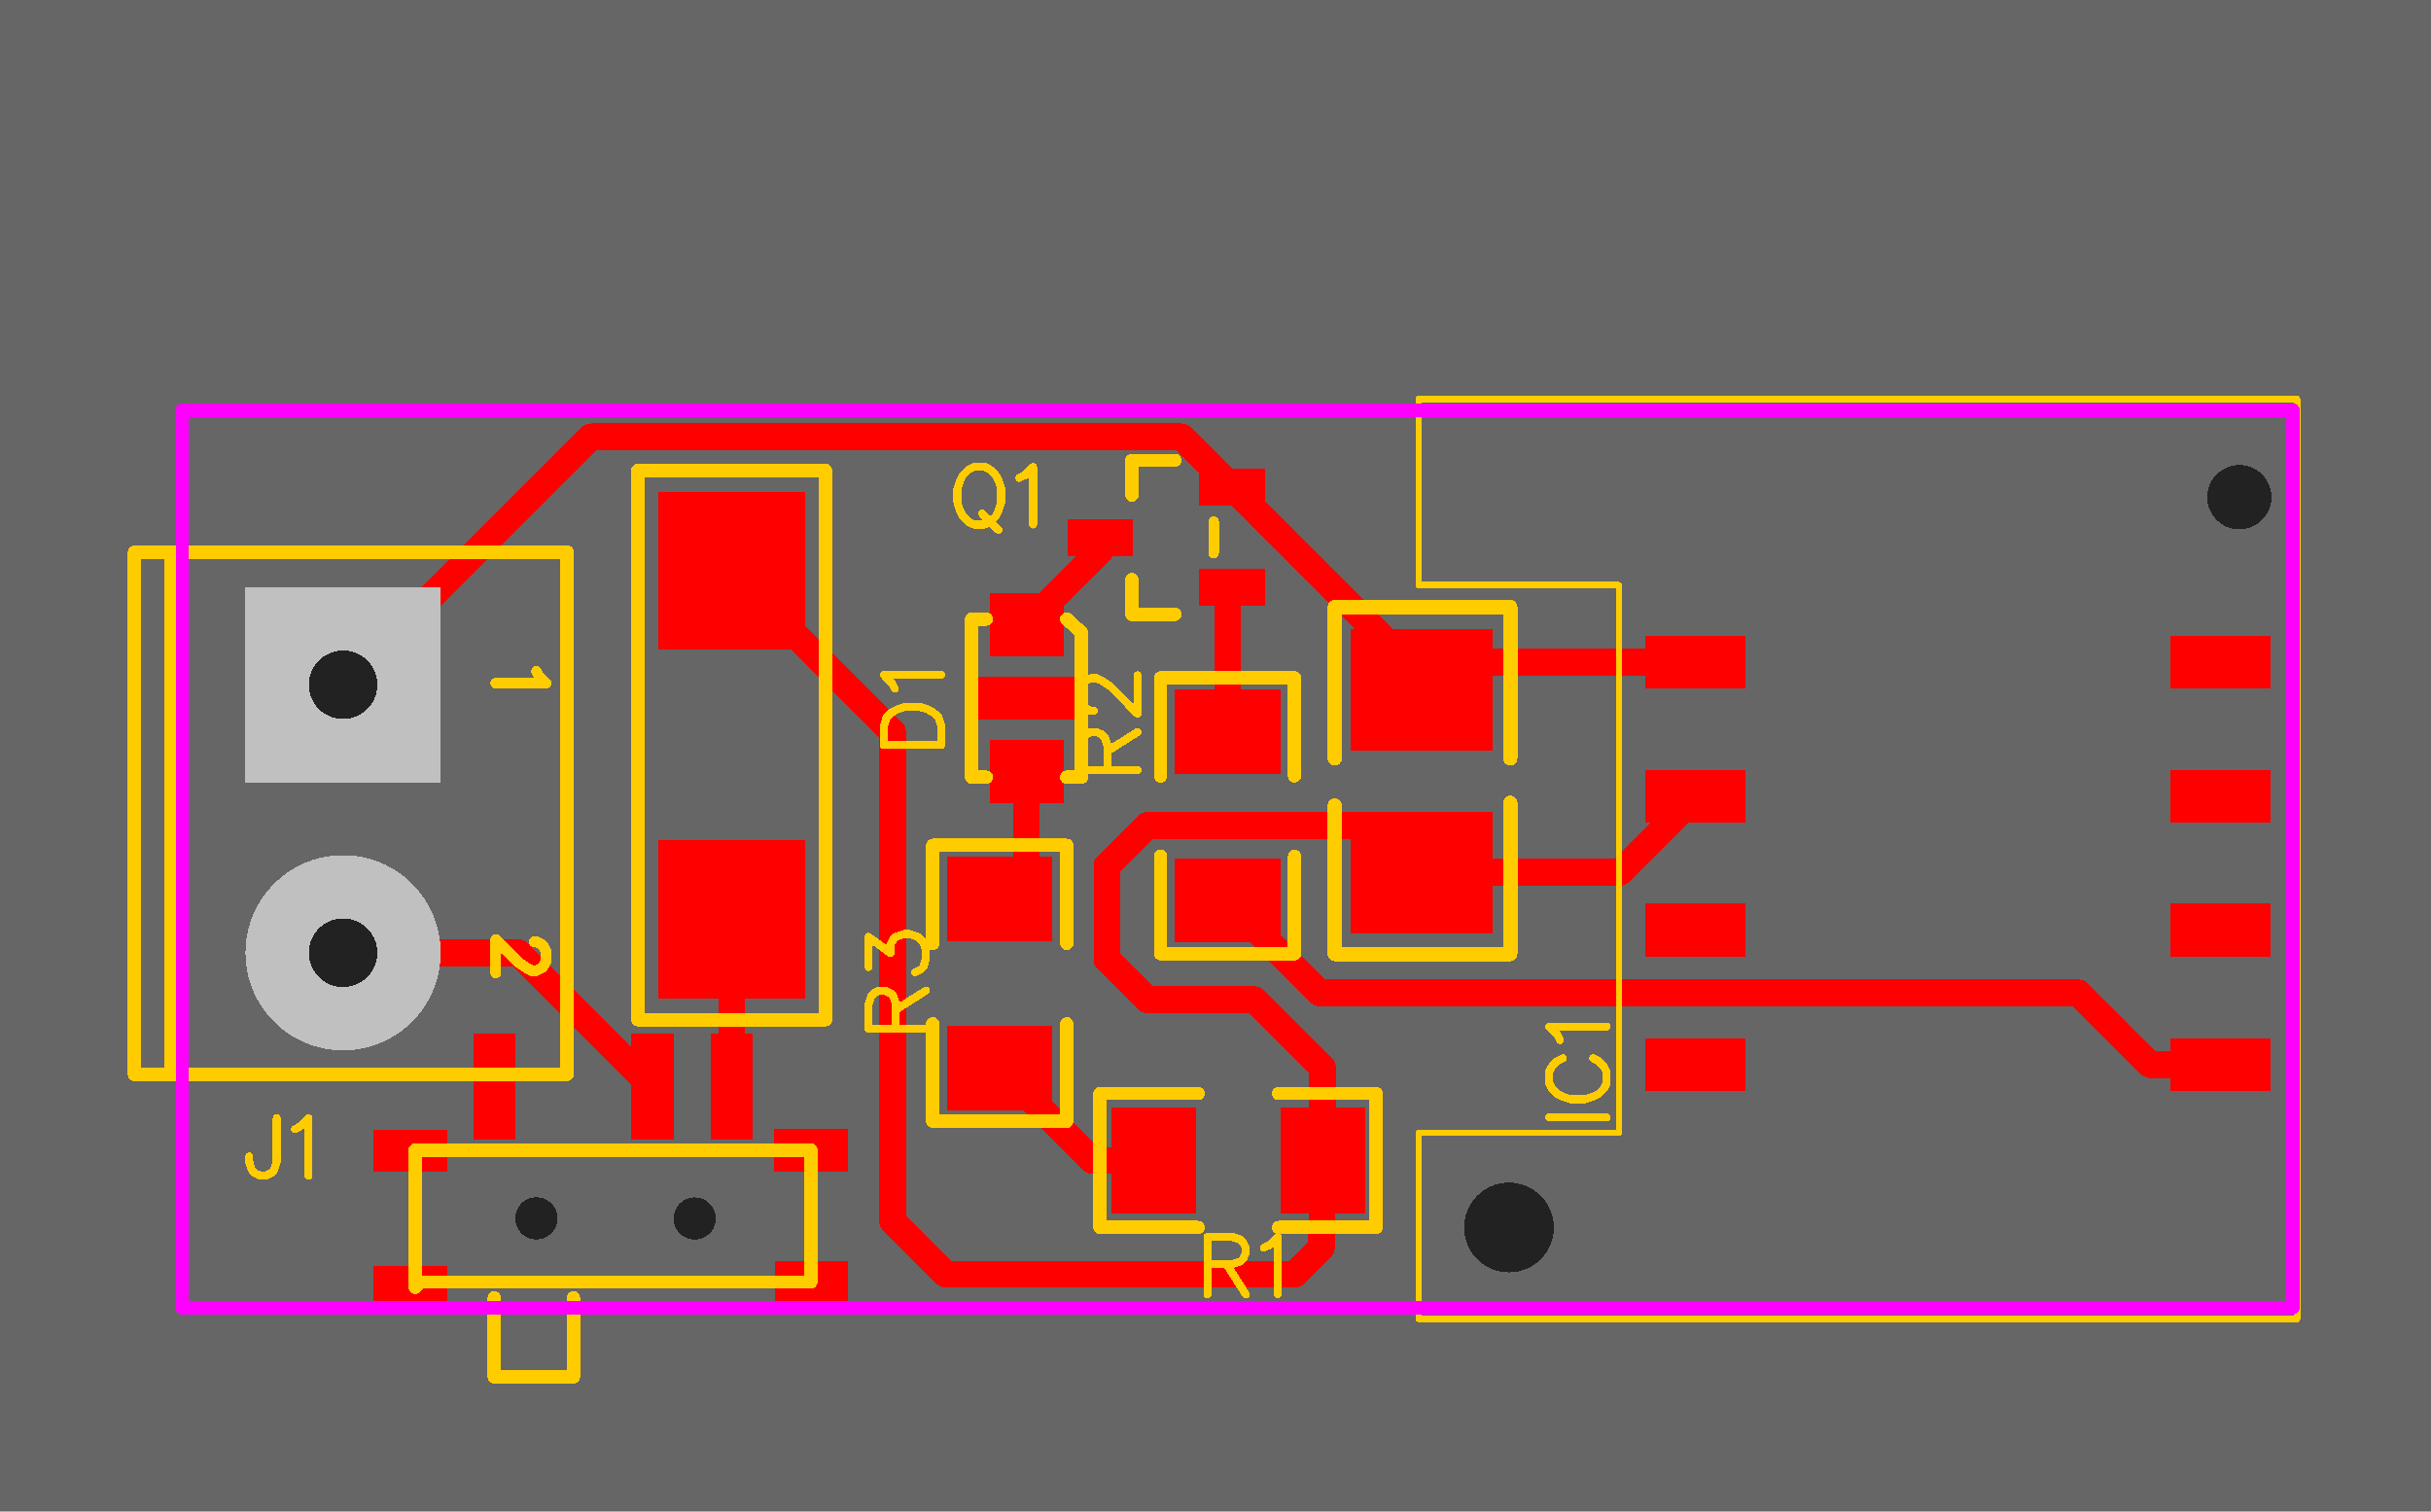 <svg xmlns="http://www.w3.org/2000/svg" xmlns:xlink="http://www.w3.org/1999/xlink" width="46.076mm" height="28.651mm" viewBox="4092.9 3017.4 181.4 112.8"><title></title><style type="text/css">
*[layerid="1"] {stroke:#FF0000;fill:#FF0000;}
*[layerid="2"] {stroke:#0000FF;fill:#0000FF;}
*[layerid="3"] {stroke:#FFCC00;fill:#FFCC00;}
*[layerid="4"] {stroke:#66CC33;fill:#66CC33;}
*[layerid="5"] {stroke:#808080;fill:#808080;}
*[layerid="6"] {stroke:#800000;fill:#800000;}
*[layerid="7"] {stroke:#800080;fill:#800080;stroke-opacity:0.7;fill-opacity:0.7;}
*[layerid="8"] {stroke:#AA00FF;fill:#AA00FF;stroke-opacity:0.7;fill-opacity:0.7;}
*[layerid="9"] {stroke:#6464FF;fill:#6464FF;}
*[layerid="10"] {stroke:#FF00FF;fill:#FF00FF;}
*[layerid="11"] {stroke:#C0C0C0;fill:#C0C0C0;}
*[layerid="12"] {stroke:#FFFFFF;fill:#FFFFFF;}
*[layerid="13"] {stroke:#33CC99;fill:#33CC99;}
*[layerid="14"] {stroke:#5555FF;fill:#5555FF;}
*[layerid="15"] {stroke:#F022F0;fill:#F022F0;}
*[layerid="21"] {stroke:#999966;fill:#999966;}
*[layerid="22"] {stroke:#008000;fill:#008000;}
*[layerid="23"] {stroke:#00FF00;fill:#00FF00;}
*[layerid="24"] {stroke:#BC8E00;fill:#BC8E00;}
*[layerid="25"] {stroke:#70DBFA;fill:#70DBFA;}
*[layerid="26"] {stroke:#00CC66;fill:#00CC66;}
*[layerid="27"] {stroke:#9966FF;fill:#9966FF;}
*[layerid="28"] {stroke:#800080;fill:#800080;}
*[layerid="29"] {stroke:#008080;fill:#008080;}
*[layerid="30"] {stroke:#15935F;fill:#15935F;}
*[layerid="31"] {stroke:#000080;fill:#000080;}
*[layerid="32"] {stroke:#00B400;fill:#00B400;}
*[layerid="33"] {stroke:#2E4756;fill:#2E4756;}
*[layerid="34"] {stroke:#99842F;fill:#99842F;}
*[layerid="35"] {stroke:#FFFFAA;fill:#FFFFAA;}
*[layerid="36"] {stroke:#99842F;fill:#99842F;}
*[layerid="37"] {stroke:#2E4756;fill:#2E4756;}
*[layerid="38"] {stroke:#3535FF;fill:#3535FF;}
*[layerid="39"] {stroke:#8000BC;fill:#8000BC;}
*[layerid="40"] {stroke:#43AE5F;fill:#43AE5F;}
*[layerid="41"] {stroke:#C3ECCE;fill:#C3ECCE;}
*[layerid="42"] {stroke:#728978;fill:#728978;}
*[layerid="43"] {stroke:#39503F;fill:#39503F;}
*[layerid="44"] {stroke:#0C715D;fill:#0C715D;}
*[layerid="45"] {stroke:#5A8A80;fill:#5A8A80;}
*[layerid="46"] {stroke:#2B937E;fill:#2B937E;}
*[layerid="47"] {stroke:#23999D;fill:#23999D;}
*[layerid="48"] {stroke:#45B4E3;fill:#45B4E3;}
*[layerid="49"] {stroke:#215DA1;fill:#215DA1;}
*[layerid="50"] {stroke:#4564D7;fill:#4564D7;}
*[layerid="51"] {stroke:#6969E9;fill:#6969E9;}
*[layerid="52"] {stroke:#9069E9;fill:#9069E9;}
*[fill="none"] {fill: none;}
*[stroke="none"] {stroke: none;}
path, polyline, polygon, line {stroke-linecap:round;}
g[c_partid="part_pad"][layerid="1"] ellipse:not([c_padid]) {fill:#FF0000;}
g[c_partid="part_pad"][layerid="1"]  polygon:not([c_padid]) {fill:#FF0000;}
g[c_partid="part_pad"][layerid="1"]  polyline:not([c_padid]) {stroke:#FF0000;}
g[c_partid="part_pad"][layerid="1"]  circle {fill:#FF0000;}
g[c_partid="part_pad"][layerid="2"]  ellipse:not([c_padid]) {fill:#0000FF;}
g[c_partid="part_pad"][layerid="2"]  polygon:not([c_padid]) {fill:#0000FF;}
g[c_partid="part_pad"][layerid="2"]  polyline:not([c_padid]) {stroke:#0000FF;}
g[c_partid="part_pad"][layerid="2"]  circle {fill:#0000FF;}
g[c_partid="part_pad"][layerid="11"]  ellipse:not([c_padid]) {fill:#C0C0C0;}
g[c_partid="part_pad"][layerid="11"]  polygon:not([c_padid]) {fill:#C0C0C0;}
g[c_partid="part_pad"][layerid="11"]  polyline:not([c_padid]) {stroke:#C0C0C0;}
g[c_partid="part_pad"][layerid="11"]  circle {fill:#C0C0C0;}
g[c_partid="part_pad"][layerid] > circle[c_padhole] {fill: #222222;}
g[c_partid="part_pad"][layerid] > polyline[c_padhole] {stroke:#222222;}
g[c_partid="part_via"][layerid] > * + circle {fill: #222222;}
g[c_partid="part_pad"] > polygon[c_padid] {stroke-linejoin: miter;stroke-miterlimit: 100;}
g[c_partid="part_hole"] > circle {fill: #222222;}path, polyline, polygon {stroke-linejoin:round;}
rect, circle, ellipse, polyline, line, polygon, path {shape-rendering:crispEdges;}
</style>
<rect x="4092.9" y="3017.4" width="181.4" height="112.8" fill="#666666" stroke="none"/><g id="g1" cpara="package`OMF_125`" c_transformList="" importFlag="0" xmlns="http://www.w3.org/2000/svg"><polyline points="4219.433 3066.814 4201.086 3066.814 4199 3068.9" stroke-width="2" c_shapetype="line" stroke-linecap="round" fill="none" layerid="1" net="GND" id="gge2" /><polyline points="4167.5 3084.5 4169.5 3082.5 4169.5 3075" stroke-width="2" c_shapetype="line" stroke-linecap="round" fill="none" layerid="1" net="D1_2" id="gge5" /><polyline points="4184.5 3072 4184.5 3061.58 4184.84 3061.24" stroke-width="2" c_shapetype="line" stroke-linecap="round" fill="none" layerid="1" net="R2_2" id="gge9" /><polyline points="4169.5 3064 4175 3058.5 4175 3057.5" stroke-width="2" c_shapetype="line" stroke-linecap="round" fill="none" layerid="1" net="D1_1" id="gge10" /><polyline points="4167.5 3097.098 4174.402 3104 4179 3104" stroke-width="2" c_shapetype="line" stroke-linecap="round" fill="none" layerid="1" net="R1_2" id="gge11" /><polyline points="4141.595 3098.5 4131.595 3088.5 4118.5 3088.5" stroke-width="2" c_shapetype="line" stroke-linecap="round" fill="none" layerid="1" net="+5V" id="gge14" /><polyline points="4219.433 3076.814 4213.747 3082.5 4199 3082.5" stroke-width="2" c_shapetype="line" stroke-linecap="round" fill="none" layerid="1" net="5V" id="gge15" /><polyline points="4199 3082.5 4195.5 3079 4178.5 3079 4175.5 3082 4175.5 3089 4178.5 3092 4186.5 3092 4191.6 3097.1 4191.6 3104" stroke-width="2" c_shapetype="line" stroke-linecap="round" fill="none" layerid="1" net="5V" id="gge16" /><polyline points="4147.5 3098.5 4147.5 3086" stroke-width="2" c_shapetype="line" stroke-linecap="round" fill="none" layerid="1" net="KEY1_3" id="gge169" /><polyline points="4118.5 3068.5 4137 3050 4181.08 3050 4184.84 3053.76" stroke-width="2" c_shapetype="line" stroke-linecap="round" fill="none" layerid="1" net="GND" id="gge171" /><polyline points="4147.5 3060 4159.5 3072 4159.5 3108.5 4163.5 3112.5 4189.5 3112.5 4191.5 3110.5 4191.6 3104" stroke-width="2" c_shapetype="line" stroke-linecap="round" fill="none" layerid="1" net="5V" id="gge172" /><polyline points="4258.56 3096.85 4253.35 3096.85 4248 3091.5 4191.402 3091.5 4184.5 3084.598" stroke-width="2" c_shapetype="line" stroke-linecap="round" fill="none" layerid="1" net="R2_1" id="gge176" /><polyline points="4184.84 3053.76 4199 3067.92 4199 3068.9" stroke-width="2" c_shapetype="line" stroke-linecap="round" fill="none" layerid="1" net="GND" id="gge180" /><g c_partid="part_pad" c_etype="pinpart" c_origin="4169.5,3069.5" layerid="1" number="3" net="" plated ="Y" c_shapetype="group" id="gge19" locked="0" c_rotation="270" c_width="3.15" c_height="8.27" title="" c_shape="RECT" pasteExpansion="0" solderExpansion="0.4"><polygon points="4173.635 3067.925 4173.635 3071.075 4165.365 3071.075 4165.365 3067.925" stroke-width="0" /><circle c_padhole="1" cx="4169.5" cy="3069.5" r="0" stroke-width="0" /></g><g c_partid="part_pad" c_etype="pinpart" c_origin="4169.5,3064" layerid="1" number="1" net="D1_1" plated ="Y" c_shapetype="group" id="gge20" locked="0" c_rotation="270" c_width="4.72" c_height="5.51" title="D1_1" c_shape="RECT" pasteExpansion="0" solderExpansion="0.4"><polygon points="4172.255 3061.64 4172.255 3066.36 4166.745 3066.36 4166.745 3061.64" stroke-width="0" /><circle c_padhole="1" cx="4169.5" cy="3064" r="0" stroke-width="0" /></g><g c_partid="part_pad" c_etype="pinpart" c_origin="4169.5,3075" layerid="1" number="2" net="D1_2" plated ="Y" c_shapetype="group" id="gge21" locked="0" c_rotation="270" c_width="4.72" c_height="5.51" title="D1_2" c_shape="RECT" pasteExpansion="0" solderExpansion="0.4"><polygon points="4172.255 3072.64 4172.255 3077.36 4166.745 3077.36 4166.745 3072.64" stroke-width="0" /><circle c_padhole="1" cx="4169.5" cy="3075" r="0" stroke-width="0" /></g><g c_partid="part_pad" c_etype="pinpart" c_origin="4191.6,3104" layerid="1" number="1" net="5V" plated ="Y" c_shapetype="group" id="gge30" locked="0" c_rotation="180" c_width="6.3" c_height="7.874" title="5V" c_shape="RECT" pasteExpansion="0" solderExpansion="0.4"><polygon points="4194.748 3107.937 4188.448 3107.937 4188.448 3100.063 4194.748 3100.063" stroke-width="0" /><circle c_padhole="1" cx="4191.598" cy="3104" r="0" stroke-width="0" /></g><g c_partid="part_pad" c_etype="pinpart" c_origin="4179,3104" layerid="1" number="2" net="R1_2" plated ="Y" c_shapetype="group" id="gge31" locked="0" c_rotation="180" c_width="6.3" c_height="7.874" title="R1_2" c_shape="RECT" pasteExpansion="0" solderExpansion="0.4"><polygon points="4182.15 3107.937 4175.85 3107.937 4175.85 3100.063 4182.15 3100.063" stroke-width="0" /><circle c_padhole="1" cx="4179" cy="3104" r="0" stroke-width="0" /></g><g c_partid="part_pad" c_etype="pinpart" c_origin="4167.5,3097.1" layerid="1" number="1" net="R1_2" plated ="Y" c_shapetype="group" id="gge37" locked="0" c_rotation="90" c_width="6.3" c_height="7.874" title="R1_2" c_shape="RECT" pasteExpansion="0" solderExpansion="0.4"><polygon points="4163.563 3100.248 4163.563 3093.948 4171.437 3093.948 4171.437 3100.248" stroke-width="0" /><circle c_padhole="1" cx="4167.5" cy="3097.098" r="0" stroke-width="0" /></g><g c_partid="part_pad" c_etype="pinpart" c_origin="4167.5,3084.5" layerid="1" number="2" net="D1_2" plated ="Y" c_shapetype="group" id="gge38" locked="0" c_rotation="90" c_width="6.3" c_height="7.874" title="D1_2" c_shape="RECT" pasteExpansion="0" solderExpansion="0.4"><polygon points="4163.563 3087.65 4163.563 3081.35 4171.437 3081.35 4171.437 3087.65" stroke-width="0" /><circle c_padhole="1" cx="4167.5" cy="3084.5" r="0" stroke-width="0" /></g><g c_partid="part_pad" c_etype="pinpart" c_origin="4184.5,3084.6" layerid="1" number="1" net="R2_1" plated ="Y" c_shapetype="group" id="gge44" locked="0" c_rotation="90" c_width="6.3" c_height="7.874" title="R2_1" c_shape="RECT" pasteExpansion="0" solderExpansion="0.4"><polygon points="4180.563 3087.748 4180.563 3081.448 4188.437 3081.448 4188.437 3087.748" stroke-width="0" /><circle c_padhole="1" cx="4184.5" cy="3084.598" r="0" stroke-width="0" /></g><g c_partid="part_pad" c_etype="pinpart" c_origin="4184.5,3072" layerid="1" number="2" net="R2_2" plated ="Y" c_shapetype="group" id="gge45" locked="0" c_rotation="90" c_width="6.3" c_height="7.874" title="R2_2" c_shape="RECT" pasteExpansion="0" solderExpansion="0.4"><polygon points="4180.563 3075.15 4180.563 3068.85 4188.437 3068.85 4188.437 3075.15" stroke-width="0" /><circle c_padhole="1" cx="4184.5" cy="3072" r="0" stroke-width="0" /></g><g c_partid="part_pad" c_etype="pinpart" c_origin="4175,3057.5" layerid="1" number="3" net="D1_1" plated ="Y" c_shapetype="group" id="gge51" locked="0" c_rotation="270" c_width="2.756" c_height="4.921" title="D1_1" c_shape="RECT" pasteExpansion="0" solderExpansion="0.4"><polygon points="4177.461 3056.122 4177.461 3058.878 4172.539 3058.878 4172.539 3056.122" stroke-width="0" /><circle c_padhole="1" cx="4175" cy="3057.5" r="0" stroke-width="0" /></g><g c_partid="part_pad" c_etype="pinpart" c_origin="4184.84,3053.76" layerid="1" number="2" net="GND" plated ="Y" c_shapetype="group" id="gge52" locked="0" c_rotation="270" c_width="2.756" c_height="4.921" title="GND" c_shape="RECT" pasteExpansion="0" solderExpansion="0.4"><polygon points="4187.301 3052.382 4187.301 3055.138 4182.379 3055.138 4182.379 3052.382" stroke-width="0" /><circle c_padhole="1" cx="4184.84" cy="3053.76" r="0" stroke-width="0" /></g><g c_partid="part_pad" c_etype="pinpart" c_origin="4184.84,3061.24" layerid="1" number="1" net="R2_2" plated ="Y" c_shapetype="group" id="gge53" locked="0" c_rotation="270" c_width="2.756" c_height="4.921" title="R2_2" c_shape="RECT" pasteExpansion="0" solderExpansion="0.4"><polygon points="4187.301 3059.862 4187.301 3062.618 4182.379 3062.618 4182.379 3059.862" stroke-width="0" /><circle c_padhole="1" cx="4184.84" cy="3061.24" r="0" stroke-width="0" /></g><g c_partid="part_pad" c_etype="pinpart" c_origin="4219.43,3096.85" layerid="1" number="1" net="IC1_1" plated ="Y" c_shapetype="group" id="gge65" locked="0" c_rotation="90" c_width="3.937" c_height="7.48" title="IC1_1" c_shape="RECT" pasteExpansion="0" solderExpansion="0.4"><polygon points="4215.693 3098.824 4215.693 3094.884 4223.173 3094.884 4223.173 3098.824" stroke-width="0" /><circle c_padhole="1" cx="4219.433" cy="3096.854" r="0" stroke-width="0" /></g><g c_partid="part_pad" c_etype="pinpart" c_origin="4219.43,3086.81" layerid="1" number="2" net="IC1_2" plated ="Y" c_shapetype="group" id="gge66" locked="0" c_rotation="90" c_width="3.937" c_height="7.48" title="IC1_2" c_shape="RECT" pasteExpansion="0" solderExpansion="0.4"><polygon points="4215.693 3088.784 4215.693 3084.844 4223.173 3084.844 4223.173 3088.784" stroke-width="0" /><circle c_padhole="1" cx="4219.433" cy="3086.814" r="0" stroke-width="0" /></g><g c_partid="part_pad" c_etype="pinpart" c_origin="4219.43,3076.81" layerid="1" number="3" net="5V" plated ="Y" c_shapetype="group" id="gge67" locked="0" c_rotation="90" c_width="3.937" c_height="7.48" title="5V" c_shape="RECT" pasteExpansion="0" solderExpansion="0.4"><polygon points="4215.693 3078.784 4215.693 3074.844 4223.173 3074.844 4223.173 3078.784" stroke-width="0" /><circle c_padhole="1" cx="4219.433" cy="3076.814" r="0" stroke-width="0" /></g><g c_partid="part_pad" c_etype="pinpart" c_origin="4219.43,3066.81" layerid="1" number="4" net="GND" plated ="Y" c_shapetype="group" id="gge68" locked="0" c_rotation="90" c_width="3.937" c_height="7.48" title="GND" c_shape="RECT" pasteExpansion="0" solderExpansion="0.4"><polygon points="4215.693 3068.784 4215.693 3064.844 4223.173 3064.844 4223.173 3068.784" stroke-width="0" /><circle c_padhole="1" cx="4219.433" cy="3066.814" r="0" stroke-width="0" /></g><g c_partid="part_pad" c_etype="pinpart" c_origin="4258.56,3096.85" layerid="1" number="5" net="R2_1" plated ="Y" c_shapetype="group" id="gge69" locked="0" c_rotation="90" c_width="3.937" c_height="7.48" title="R2_1" c_shape="RECT" pasteExpansion="0" solderExpansion="0.4"><polygon points="4254.823 3098.824 4254.823 3094.884 4262.303 3094.884 4262.303 3098.824" stroke-width="0" /><circle c_padhole="1" cx="4258.563" cy="3096.854" r="0" stroke-width="0" /></g><g c_partid="part_pad" c_etype="pinpart" c_origin="4258.56,3086.81" layerid="1" number="6" net="IC1_6" plated ="Y" c_shapetype="group" id="gge70" locked="0" c_rotation="90" c_width="3.937" c_height="7.48" title="IC1_6" c_shape="RECT" pasteExpansion="0" solderExpansion="0.4"><polygon points="4254.823 3088.784 4254.823 3084.844 4262.303 3084.844 4262.303 3088.784" stroke-width="0" /><circle c_padhole="1" cx="4258.563" cy="3086.814" r="0" stroke-width="0" /></g><g c_partid="part_pad" c_etype="pinpart" c_origin="4258.56,3076.81" layerid="1" number="7" net="IC1_7" plated ="Y" c_shapetype="group" id="gge71" locked="0" c_rotation="90" c_width="3.937" c_height="7.48" title="IC1_7" c_shape="RECT" pasteExpansion="0" solderExpansion="0.4"><polygon points="4254.823 3078.784 4254.823 3074.844 4262.303 3074.844 4262.303 3078.784" stroke-width="0" /><circle c_padhole="1" cx="4258.563" cy="3076.814" r="0" stroke-width="0" /></g><g c_partid="part_pad" c_etype="pinpart" c_origin="4258.56,3066.81" layerid="1" number="8" net="IC1_8" plated ="Y" c_shapetype="group" id="gge72" locked="0" c_rotation="90" c_width="3.937" c_height="7.48" title="IC1_8" c_shape="RECT" pasteExpansion="0" solderExpansion="0.4"><polygon points="4254.823 3068.784 4254.823 3064.844 4262.303 3064.844 4262.303 3068.784" stroke-width="0" /><circle c_padhole="1" cx="4258.563" cy="3066.814" r="0" stroke-width="0" /></g><g c_partid="part_pad" c_etype="pinpart" c_origin="4129.78,3098.5" layerid="1" number="1" net="KEY1_1" plated ="Y" c_shapetype="group" id="gge89" locked="0" c_rotation="0" c_width="3.15" c_height="7.874" title="KEY1_1" c_shape="RECT" pasteExpansion="0" solderExpansion="0.4"><polygon points="4128.209 3094.563 4131.359 3094.563 4131.359 3102.437 4128.209 3102.437" stroke-width="0" /><circle c_padhole="1" cx="4129.784" cy="3098.5" r="0" stroke-width="0" /></g><g c_partid="part_pad" c_etype="pinpart" c_origin="4141.6,3098.5" layerid="1" number="2" net="+5V" plated ="Y" c_shapetype="group" id="gge92" locked="0" c_rotation="0" c_width="3.15" c_height="7.874" title="+5V" c_shape="RECT" pasteExpansion="0" solderExpansion="0.4"><polygon points="4140.02 3094.563 4143.17 3094.563 4143.17 3102.437 4140.02 3102.437" stroke-width="0" /><circle c_padhole="1" cx="4141.595" cy="3098.5" r="0" stroke-width="0" /></g><g c_partid="part_pad" c_etype="pinpart" c_origin="4147.5,3098.5" layerid="1" number="3" net="KEY1_3" plated ="Y" c_shapetype="group" id="gge97" locked="0" c_rotation="0" c_width="3.15" c_height="7.874" title="KEY1_3" c_shape="RECT" pasteExpansion="0" solderExpansion="0.4"><polygon points="4145.925 3094.563 4149.075 3094.563 4149.075 3102.437 4145.925 3102.437" stroke-width="0" /><circle c_padhole="1" cx="4147.5" cy="3098.5" r="0" stroke-width="0" /></g><g c_partid="part_pad" c_etype="pinpart" c_origin="4123.55,3103.26" layerid="1" number="4" net="" plated ="Y" c_shapetype="group" id="gge102" locked="0" c_rotation="90" c_width="3.15" c_height="5.512" title="" c_shape="RECT" pasteExpansion="0" solderExpansion="0.4"><polygon points="4120.792 3104.838 4120.792 3101.688 4126.304 3101.688 4126.304 3104.838" stroke-width="0" /><circle c_padhole="1" cx="4123.548" cy="3103.263" r="0" stroke-width="0" /></g><g c_partid="part_pad" c_etype="pinpart" c_origin="4153.4,3103.23" layerid="1" number="5" net="" plated ="Y" c_shapetype="group" id="gge107" locked="0" c_rotation="90" c_width="3.15" c_height="5.512" title="" c_shape="RECT" pasteExpansion="0" solderExpansion="0.4"><polygon points="4150.648 3104.804 4150.648 3101.654 4156.16 3101.654 4156.16 3104.804" stroke-width="0" /><circle c_padhole="1" cx="4153.404" cy="3103.229" r="0" stroke-width="0" /></g><g c_partid="part_pad" c_etype="pinpart" c_origin="4153.45,3113.11" layerid="1" number="6" net="" plated ="Y" c_shapetype="group" id="gge112" locked="0" c_rotation="90" c_width="3.15" c_height="5.512" title="" c_shape="RECT" pasteExpansion="0" solderExpansion="0.4"><polygon points="4150.696 3114.683 4150.696 3111.533 4156.208 3111.533 4156.208 3114.683" stroke-width="0" /><circle c_padhole="1" cx="4153.452" cy="3113.108" r="0" stroke-width="0" /></g><g c_partid="part_pad" c_etype="pinpart" c_origin="4123.51,3113.45" layerid="1" number="7" net="" plated ="Y" c_shapetype="group" id="gge117" locked="0" c_rotation="90" c_width="3.15" c_height="5.512" title="" c_shape="RECT" pasteExpansion="0" solderExpansion="0.4"><polygon points="4120.756 3115.021 4120.756 3111.871 4126.268 3111.871 4126.268 3115.021" stroke-width="0" /><circle c_padhole="1" cx="4123.512" cy="3113.446" r="0" stroke-width="0" /></g><g c_partid="part_pad" c_etype="pinpart" c_origin="4199,3068.9" layerid="1" number="1" net="GND" plated ="Y" c_shapetype="group" id="gge135" locked="0" c_rotation="270" c_width="9.055" c_height="10.63" title="GND" c_shape="RECT" pasteExpansion="0" solderExpansion="0.4"><polygon points="4204.315 3064.372 4204.315 3073.428 4193.685 3073.428 4193.685 3064.372" stroke-width="0" /><circle c_padhole="1" cx="4199" cy="3068.9" r="0" stroke-width="0" /></g><g c_partid="part_pad" c_etype="pinpart" c_origin="4199,3082.5" layerid="1" number="2" net="5V" plated ="Y" c_shapetype="group" id="gge140" locked="0" c_rotation="270" c_width="9.055" c_height="10.63" title="5V" c_shape="RECT" pasteExpansion="0" solderExpansion="0.4"><polygon points="4204.315 3077.972 4204.315 3087.028 4193.685 3087.028 4193.685 3077.972" stroke-width="0" /><circle c_padhole="1" cx="4199" cy="3082.5" r="0" stroke-width="0" /></g><g c_partid="part_pad" c_etype="pinpart" c_origin="4147.5,3086" layerid="1" number="1" net="KEY1_3" plated ="Y" c_shapetype="group" id="gge150" locked="0" c_rotation="90" c_width="11.811" c_height="11.024" title="KEY1_3" c_shape="RECT" pasteExpansion="0" solderExpansion="0.4"><polygon points="4141.988 3091.906 4141.988 3080.095 4153.012 3080.095 4153.012 3091.906" stroke-width="0" /><circle c_padhole="1" cx="4147.5" cy="3086" r="0" stroke-width="0" /></g><g c_partid="part_pad" c_etype="pinpart" c_origin="4147.5,3060" layerid="1" number="2" net="5V" plated ="Y" c_shapetype="group" id="gge153" locked="0" c_rotation="90" c_width="11.811" c_height="11.024" title="5V" c_shape="RECT" pasteExpansion="0" solderExpansion="0.4"><polygon points="4141.988 3065.906 4141.988 3054.095 4153.012 3054.095 4153.012 3065.906" stroke-width="0" /><circle c_padhole="1" cx="4147.5" cy="3060" r="0" stroke-width="0" /></g><g c_partid="part_pad" c_etype="pinpart" c_origin="4118.5,3068.5" layerid="11" number="1" net="GND" plated ="Y" c_shapetype="group" id="gge82" locked="0" c_rotation="270" c_width="14.567" c_height="14.567" title="GND" c_shape="RECT" pasteExpansion="0" solderExpansion="0.4"><polygon points="4125.78 3061.22 4125.78 3075.78 4111.22 3075.78 4111.22 3061.22" stroke-width="0" /><circle c_padhole="1" cx="4118.5" cy="3068.5" r="2.559" stroke-width="0" /></g><g c_partid="part_pad" c_etype="pinpart" c_origin="4118.5,3088.5" layerid="11" number="2" net="+5V" plated ="Y" c_shapetype="group" id="gge83" locked="0" c_rotation="270" c_width="14.567" c_height="14.567" title="+5V" c_shape="ELLIPSE" pasteExpansion="0" solderExpansion="0.4"><ellipse cx="4118.5" cy="3088.5" rx="7.283" ry="7.283" stroke-width="0" /><circle c_padhole="1" cx="4118.5" cy="3088.5" r="2.559" stroke-width="0" /></g><g c_partid="part_hole" c_etype="pinpart" c_shapetype="group" c_origin="4260,3054.5" layerid="11" id="gge159" ><circle cx="4260" cy="3054.5" r="2.4"   stroke-width="0" /></g><g c_partid="part_hole" c_etype="pinpart" c_shapetype="group" c_origin="4205.5,3109" layerid="11" id="gge160" ><circle cx="4205.5" cy="3109" r="3.35"   stroke-width="0" /></g><g c_partid="part_hole" c_etype="pinpart" c_shapetype="group" c_origin="4144.74,3108.33" layerid="11" id="gge124" ><circle cx="4144.74" cy="3108.33" r="1.575"   stroke-width="0" /></g><g c_partid="part_hole" c_etype="pinpart" c_shapetype="group" c_origin="4132.92,3108.32" layerid="11" id="gge128" ><circle cx="4132.92" cy="3108.32" r="1.575"   stroke-width="0" /></g><polyline points="4166.5 3075.4 4165.4 3075.4 4165.4 3063.6 4166.5 3063.6" stroke-width="1" c_shapetype="line" stroke-linecap="round" fill="none" layerid="3" net="" id="gge24" /><polyline points="4172.5 3063.6 4173.6 3064.6 4173.6 3075.4 4172.5 3075.4" stroke-width="1" c_shapetype="line" stroke-linecap="round" fill="none" layerid="3" net="" id="gge25" /><polyline points="4188.299 3109 4195.575 3109 4195.575 3099 4188.299 3099" stroke-width="1" c_shapetype="line" stroke-linecap="round" fill="none" layerid="3" net="" id="gge34" /><polyline points="4182.299 3099 4174.984 3099 4174.984 3109 4182.299 3109" stroke-width="1" c_shapetype="line" stroke-linecap="round" fill="none" layerid="3" net="" id="gge35" /><polyline points="4162.5 3093.799 4162.5 3101.075 4172.5 3101.075 4172.5 3093.799" stroke-width="1" c_shapetype="line" stroke-linecap="round" fill="none" layerid="3" net="" id="gge41" /><polyline points="4172.5 3087.799 4172.5 3080.484 4162.5 3080.484 4162.5 3087.799" stroke-width="1" c_shapetype="line" stroke-linecap="round" fill="none" layerid="3" net="" id="gge42" /><polyline points="4179.5 3081.299 4179.5 3088.575 4189.5 3088.575 4189.5 3081.299" stroke-width="1" c_shapetype="line" stroke-linecap="round" fill="none" layerid="3" net="" id="gge48" /><polyline points="4189.5 3075.299 4189.5 3067.984 4179.5 3067.984 4179.5 3075.299" stroke-width="1" c_shapetype="line" stroke-linecap="round" fill="none" layerid="3" net="" id="gge49" /><polyline points="4177.361 3054.35 4177.361 3051.752 4177.361 3054.35 4177.361 3051.752 4180.57 3051.752" stroke-width="1" c_shapetype="line" stroke-linecap="round" fill="none" layerid="3" net="" id="gge56" /><polyline points="4180.57 3063.248 4177.361 3063.248 4177.361 3060.65" stroke-width="1" c_shapetype="line" stroke-linecap="round" fill="none" layerid="3" net="" id="gge57" /><polyline points="4183.463 3058.681 4183.463 3056.319" stroke-width="0.787" c_shapetype="line" stroke-linecap="round" fill="none" layerid="3" net="" id="gge58" /><polyline points="4264.313 3047.174 4264.313 3115.834 4198.763 3115.834 4198.763 3101.934 4213.723 3101.934 4213.723 3061.064 4198.763 3061.064 4198.763 3047.174 4264.313 3047.174" stroke-width="0.472" c_shapetype="line" stroke-linecap="round" fill="none" layerid="3" net="" id="gge73" /><polyline points="4105.689 3058.996 4105.697 3097.608" stroke-width="1" c_shapetype="line" stroke-linecap="round" fill="none" layerid="3" net="S$22" id="gge78" /><polyline points="4102.933 3058.602 4135.217 3058.602 4135.217 3097.578 4102.933 3097.578 4102.933 3058.602" stroke-width="1" c_shapetype="line" stroke-linecap="round" fill="none" layerid="3" net="" id="gge79" /><polyline points="4123.878 3103.224 4153.406 3103.224 4153.406 3113.067 4124.272 3113.067 4123.878 3113.461 4123.878 3103.224" stroke-width="1" c_shapetype="line" stroke-linecap="round" fill="none" layerid="3" net="" id="gge122" /><polyline points="4129.784 3114.248 4129.784 3120.154 4135.689 3120.154 4135.689 3114.248 4135.689 3114.248" stroke-width="1" c_shapetype="line" stroke-linecap="round" fill="none" layerid="3" net="" id="gge123" /><polyline points="4205.6 3074 4205.6 3062.7 4192.5 3062.7 4192.5 3074 4192.5 3074" stroke-width="1.063" c_shapetype="line" stroke-linecap="round" fill="none" layerid="3" net="" id="gge143" /><polyline points="4192.5 3077.6 4192.5 3077.5 4192.5 3088.6 4205.6 3088.6 4205.6 3077.3" stroke-width="1.063" c_shapetype="line" stroke-linecap="round" fill="none" layerid="3" net="" id="gge144" /><polyline points="4140.5 3093.5 4140.5 3052.5 4154.5 3052.5 4154.5 3093.5 4140.5 3093.5" stroke-width="1" c_shapetype="line" stroke-linecap="round" fill="none" layerid="3" net="" id="gge158" /><g c_partid="part_pcbtext" c_origin="4165,3073" c_rotation="90" c_mirror="" id="gge22" layerid="3" c_shapetype="group" ><path c_fontSize="4.5" c_fontFamily="" c_text="D1" d="M 4158.85 3073 L 4163.14 3073 M 4158.85 3073 L 4158.85 3071.57 L 4159.05 3070.95 L 4159.46 3070.55 L 4159.87 3070.34 L 4160.48 3070.14 L 4161.5 3070.14 L 4162.12 3070.34 L 4162.53 3070.55 L 4162.94 3070.95 L 4163.14 3071.57 L 4163.14 3073 M 4159.66 3068.79 L 4159.46 3068.38 L 4158.85 3067.76 L 4163.14 3067.76" fill="none"  stroke-width="0.6" c_note="note_pre" /></g><g c_partid="part_pcbtext" c_origin="4201.55,3066.5" c_rotation="270" c_mirror="" id="gge23" layerid="3" c_shapetype="group" display="none"><path c_fontSize="4.5" c_fontFamily="" c_text="WL-SWTP3022" d="M 4207.7 3066.5 L 4203.41 3067.52 M 4207.7 3068.55 L 4203.41 3067.52 M 4207.7 3068.55 L 4203.41 3069.57 M 4207.7 3070.59 L 4203.41 3069.57 M 4207.7 3071.94 L 4203.41 3071.94 M 4203.41 3071.94 L 4203.41 3074.4 M 4205.25 3075.75 L 4205.25 3079.43 M 4207.09 3083.64 L 4207.5 3083.23 L 4207.7 3082.62 L 4207.7 3081.8 L 4207.5 3081.19 L 4207.09 3080.78 L 4206.68 3080.78 L 4206.27 3080.98 L 4206.07 3081.19 L 4205.86 3081.6 L 4205.45 3082.82 L 4205.25 3083.23 L 4205.05 3083.44 L 4204.64 3083.64 L 4204.02 3083.64 L 4203.61 3083.23 L 4203.41 3082.62 L 4203.41 3081.8 L 4203.61 3081.19 L 4204.02 3080.78 M 4207.7 3084.99 L 4203.41 3086.01 M 4207.7 3087.04 L 4203.41 3086.01 M 4207.7 3087.04 L 4203.41 3088.06 M 4207.7 3089.08 L 4203.41 3088.06 M 4207.7 3091.86 L 4203.41 3091.86 M 4207.7 3090.43 L 4207.7 3093.3 M 4207.7 3094.65 L 4203.41 3094.65 M 4207.7 3094.65 L 4207.7 3096.49 L 4207.5 3097.1 L 4207.3 3097.3 L 4206.89 3097.51 L 4206.27 3097.51 L 4205.86 3097.3 L 4205.66 3097.1 L 4205.45 3096.49 L 4205.45 3094.65 M 4207.7 3099.27 L 4207.7 3101.52 L 4206.07 3100.29 L 4206.07 3100.9 L 4205.86 3101.31 L 4205.66 3101.52 L 4205.05 3101.72 L 4204.64 3101.72 L 4204.02 3101.52 L 4203.61 3101.11 L 4203.41 3100.5 L 4203.41 3099.88 L 4203.61 3099.27 L 4203.82 3099.06 L 4204.23 3098.86 M 4207.7 3104.3 L 4207.5 3103.69 L 4206.89 3103.28 L 4205.86 3103.07 L 4205.25 3103.07 L 4204.23 3103.28 L 4203.61 3103.69 L 4203.41 3104.3 L 4203.41 3104.71 L 4203.61 3105.32 L 4204.23 3105.73 L 4205.25 3105.94 L 4205.86 3105.94 L 4206.89 3105.73 L 4207.5 3105.32 L 4207.7 3104.71 L 4207.7 3104.3 M 4206.68 3107.49 L 4206.89 3107.49 L 4207.3 3107.7 L 4207.5 3107.9 L 4207.7 3108.31 L 4207.7 3109.13 L 4207.5 3109.54 L 4207.3 3109.74 L 4206.89 3109.95 L 4206.48 3109.95 L 4206.07 3109.74 L 4205.45 3109.33 L 4203.41 3107.29 L 4203.41 3110.15 M 4206.68 3111.7 L 4206.89 3111.7 L 4207.3 3111.91 L 4207.5 3112.11 L 4207.7 3112.52 L 4207.7 3113.34 L 4207.5 3113.75 L 4207.3 3113.95 L 4206.89 3114.16 L 4206.48 3114.16 L 4206.07 3113.95 L 4205.45 3113.55 L 4203.41 3111.5 L 4203.41 3114.36" fill="none"  stroke-width="0.6"  /></g><g c_partid="part_pcbtext" c_origin="4183,3115.85" c_rotation="0" c_mirror="" id="gge32" layerid="3" c_shapetype="group" ><path c_fontSize="4.5" c_fontFamily="" c_text="R1" d="M 4183 3109.701 L 4183 3113.991 M 4183 3109.701 L 4184.84 3109.701 L 4185.45 3109.901 L 4185.66 3110.101 L 4185.86 3110.511 L 4185.86 3110.921 L 4185.66 3111.331 L 4185.45 3111.541 L 4184.84 3111.741 L 4183 3111.741 M 4184.43 3111.741 L 4185.86 3113.991 M 4187.21 3110.511 L 4187.62 3110.311 L 4188.24 3109.701 L 4188.24 3113.991" fill="none"  stroke-width="0.6" c_note="note_pre" /></g><g c_partid="part_pcbtext" c_origin="4185.3,3113.64" c_rotation="180" c_mirror="" id="gge33" layerid="3" c_shapetype="group" display="none"><path c_fontSize="4.5" c_fontFamily="" c_text="18" d="M 4185.299 3118.98 L 4184.889 3119.18 L 4184.279 3119.79 L 4184.279 3115.5 M 4181.899 3119.79 L 4182.519 3119.59 L 4182.719 3119.18 L 4182.719 3118.77 L 4182.519 3118.36 L 4182.109 3118.16 L 4181.289 3117.95 L 4180.679 3117.75 L 4180.269 3117.34 L 4180.059 3116.93 L 4180.059 3116.32 L 4180.269 3115.91 L 4180.469 3115.7 L 4181.089 3115.5 L 4181.899 3115.5 L 4182.519 3115.7 L 4182.719 3115.91 L 4182.929 3116.32 L 4182.929 3116.93 L 4182.719 3117.34 L 4182.309 3117.75 L 4181.699 3117.95 L 4180.879 3118.16 L 4180.469 3118.36 L 4180.269 3118.77 L 4180.269 3119.18 L 4180.469 3119.59 L 4181.089 3119.79 L 4181.899 3119.79" fill="none"  stroke-width="0.6"  /></g><g c_partid="part_pcbtext" c_origin="4163.86,3094.18" c_rotation="90" c_mirror="" id="gge39" layerid="3" c_shapetype="group" ><path c_fontSize="4.5" c_fontFamily="" c_text="R3" d="M 4157.71 3094.178 L 4162 3094.178 M 4157.71 3094.178 L 4157.71 3092.338 L 4157.91 3091.728 L 4158.11 3091.518 L 4158.52 3091.318 L 4158.93 3091.318 L 4159.34 3091.518 L 4159.55 3091.728 L 4159.75 3092.338 L 4159.75 3094.178 M 4159.75 3092.748 L 4162 3091.318 M 4157.71 3089.558 L 4157.71 3087.308 L 4159.34 3088.528 L 4159.34 3087.918 L 4159.55 3087.508 L 4159.75 3087.308 L 4160.36 3087.098 L 4160.77 3087.098 L 4161.39 3087.308 L 4161.8 3087.718 L 4162 3088.328 L 4162 3088.938 L 4161.8 3089.558 L 4161.59 3089.758 L 4161.18 3089.968" fill="none"  stroke-width="0.6" c_note="note_pre" /></g><g c_partid="part_pcbtext" c_origin="4157.86,3090.8" c_rotation="90" c_mirror="" id="gge40" layerid="3" c_shapetype="group" display="none"><path c_fontSize="4.5" c_fontFamily="" c_text="10" d="M 4152.52 3090.799 L 4152.32 3090.389 L 4151.71 3089.779 L 4156 3089.779 M 4151.71 3087.199 L 4151.91 3087.809 L 4152.52 3088.219 L 4153.55 3088.429 L 4154.16 3088.429 L 4155.18 3088.219 L 4155.8 3087.809 L 4156 3087.199 L 4156 3086.789 L 4155.8 3086.179 L 4155.18 3085.769 L 4154.16 3085.559 L 4153.55 3085.559 L 4152.52 3085.769 L 4151.91 3086.179 L 4151.71 3086.789 L 4151.71 3087.199" fill="none"  stroke-width="0.6"  /></g><g c_partid="part_pcbtext" c_origin="4179.65,3074.88" c_rotation="90" c_mirror="" id="gge46" layerid="3" c_shapetype="group" ><path c_fontSize="4.5" c_fontFamily="" c_text="R2" d="M 4173.5 3074.879 L 4177.79 3074.879 M 4173.5 3074.879 L 4173.5 3073.039 L 4173.7 3072.429 L 4173.9 3072.219 L 4174.31 3072.019 L 4174.72 3072.019 L 4175.13 3072.219 L 4175.34 3072.429 L 4175.54 3073.039 L 4175.54 3074.879 M 4175.54 3073.449 L 4177.79 3072.019 M 4174.52 3070.459 L 4174.31 3070.459 L 4173.9 3070.259 L 4173.7 3070.049 L 4173.5 3069.639 L 4173.5 3068.829 L 4173.7 3068.419 L 4173.9 3068.209 L 4174.31 3068.009 L 4174.72 3068.009 L 4175.13 3068.209 L 4175.75 3068.619 L 4177.79 3070.669 L 4177.79 3067.799" fill="none"  stroke-width="0.6" c_note="note_pre" /></g><g c_partid="part_pcbtext" c_origin="4174.86,3078.3" c_rotation="90" c_mirror="" id="gge47" layerid="3" c_shapetype="group" display="none"><path c_fontSize="4.5" c_fontFamily="" c_text="820" d="M 4168.71 3077.279 L 4168.91 3077.889 L 4169.32 3078.099 L 4169.73 3078.099 L 4170.14 3077.889 L 4170.34 3077.479 L 4170.55 3076.659 L 4170.75 3076.049 L 4171.16 3075.639 L 4171.57 3075.439 L 4172.18 3075.439 L 4172.59 3075.639 L 4172.8 3075.849 L 4173 3076.459 L 4173 3077.279 L 4172.8 3077.889 L 4172.59 3078.099 L 4172.18 3078.299 L 4171.57 3078.299 L 4171.16 3078.099 L 4170.75 3077.689 L 4170.55 3077.069 L 4170.34 3076.249 L 4170.14 3075.849 L 4169.73 3075.639 L 4169.32 3075.639 L 4168.91 3075.849 L 4168.71 3076.459 L 4168.71 3077.279 M 4169.73 3073.879 L 4169.52 3073.879 L 4169.11 3073.679 L 4168.91 3073.469 L 4168.71 3073.059 L 4168.71 3072.249 L 4168.91 3071.839 L 4169.11 3071.629 L 4169.52 3071.429 L 4169.93 3071.429 L 4170.34 3071.629 L 4170.96 3072.039 L 4173 3074.089 L 4173 3071.219 M 4168.71 3068.649 L 4168.91 3069.259 L 4169.52 3069.669 L 4170.55 3069.869 L 4171.16 3069.869 L 4172.18 3069.669 L 4172.8 3069.259 L 4173 3068.649 L 4173 3068.239 L 4172.8 3067.619 L 4172.18 3067.209 L 4171.16 3067.009 L 4170.55 3067.009 L 4169.52 3067.209 L 4168.91 3067.619 L 4168.71 3068.239 L 4168.71 3068.649" fill="none"  stroke-width="0.6"  /></g><g c_partid="part_pcbtext" c_origin="4164.34,3058.4" c_rotation="0" c_mirror="" id="gge54" layerid="3" c_shapetype="group" ><path c_fontSize="4.5" c_fontFamily="" c_text="Q1" d="M 4165.57 3052.24 L 4165.16 3052.45 L 4164.75 3052.86 L 4164.54 3053.27 L 4164.34 3053.88 L 4164.34 3054.9 L 4164.54 3055.52 L 4164.75 3055.93 L 4165.16 3056.34 L 4165.57 3056.54 L 4166.39 3056.54 L 4166.79 3056.34 L 4167.2 3055.93 L 4167.41 3055.52 L 4167.61 3054.9 L 4167.61 3053.88 L 4167.41 3053.27 L 4167.2 3052.86 L 4166.79 3052.45 L 4166.39 3052.24 L 4165.57 3052.24 M 4166.18 3055.72 L 4167.41 3056.95 M 4168.96 3053.06 L 4169.37 3052.86 L 4169.99 3052.24 L 4169.99 3056.54" fill="none"  stroke-width="0.6" c_note="note_pre" /></g><g c_partid="part_pcbtext" c_origin="4167.49,3057.5" c_rotation="90" c_mirror="" id="gge55" layerid="3" c_shapetype="group" display="none"><path c_fontSize="4.5" c_fontFamily="" c_text="BC847B" d="M 4161.33 3057.5 L 4165.63 3057.5 M 4161.33 3057.5 L 4161.33 3055.66 L 4161.54 3055.05 L 4161.74 3054.84 L 4162.15 3054.64 L 4162.56 3054.64 L 4162.97 3054.84 L 4163.18 3055.05 L 4163.38 3055.66 M 4163.38 3057.5 L 4163.38 3055.66 L 4163.58 3055.05 L 4163.79 3054.84 L 4164.2 3054.64 L 4164.81 3054.64 L 4165.22 3054.84 L 4165.43 3055.05 L 4165.63 3055.66 L 4165.63 3057.5 M 4162.36 3050.22 L 4161.95 3050.42 L 4161.54 3050.83 L 4161.33 3051.24 L 4161.33 3052.06 L 4161.54 3052.47 L 4161.95 3052.88 L 4162.36 3053.08 L 4162.97 3053.29 L 4163.99 3053.29 L 4164.61 3053.08 L 4165.02 3052.88 L 4165.43 3052.47 L 4165.63 3052.06 L 4165.63 3051.24 L 4165.43 3050.83 L 4165.02 3050.42 L 4164.61 3050.22 M 4161.33 3047.85 L 4161.54 3048.46 L 4161.95 3048.66 L 4162.36 3048.66 L 4162.77 3048.46 L 4162.97 3048.05 L 4163.18 3047.23 L 4163.38 3046.62 L 4163.79 3046.21 L 4164.2 3046 L 4164.81 3046 L 4165.22 3046.21 L 4165.43 3046.41 L 4165.63 3047.03 L 4165.63 3047.85 L 4165.43 3048.46 L 4165.22 3048.66 L 4164.81 3048.87 L 4164.2 3048.87 L 4163.79 3048.66 L 4163.38 3048.25 L 4163.18 3047.64 L 4162.97 3046.82 L 4162.77 3046.41 L 4162.36 3046.21 L 4161.95 3046.21 L 4161.54 3046.41 L 4161.33 3047.03 L 4161.33 3047.85 M 4161.33 3042.61 L 4164.2 3044.65 L 4164.2 3041.59 M 4161.33 3042.61 L 4165.63 3042.61 M 4161.33 3037.37 L 4165.63 3039.42 M 4161.33 3040.24 L 4161.33 3037.37 M 4161.33 3036.02 L 4165.63 3036.02 M 4161.33 3036.02 L 4161.33 3034.18 L 4161.54 3033.57 L 4161.74 3033.36 L 4162.15 3033.16 L 4162.56 3033.16 L 4162.97 3033.36 L 4163.18 3033.57 L 4163.38 3034.18 M 4163.38 3036.02 L 4163.38 3034.18 L 4163.58 3033.57 L 4163.79 3033.36 L 4164.2 3033.16 L 4164.81 3033.16 L 4165.22 3033.36 L 4165.43 3033.57 L 4165.63 3034.18 L 4165.63 3036.02" fill="none"  stroke-width="0.6"  /></g><g c_partid="part_pcbtext" c_origin="4214.65,3100.79" c_rotation="90" c_mirror="" id="gge62" layerid="3" c_shapetype="group" ><path c_fontSize="4.5" c_fontFamily="" c_text="IC1" d="M 4208.5 3100.79 L 4212.79 3100.79 M 4209.52 3096.37 L 4209.11 3096.58 L 4208.7 3096.99 L 4208.5 3097.39 L 4208.5 3098.21 L 4208.7 3098.62 L 4209.11 3099.03 L 4209.52 3099.24 L 4210.13 3099.44 L 4211.15 3099.44 L 4211.77 3099.24 L 4212.18 3099.03 L 4212.59 3098.62 L 4212.79 3098.21 L 4212.79 3097.39 L 4212.59 3096.99 L 4212.18 3096.58 L 4211.77 3096.37 M 4209.31 3095.02 L 4209.11 3094.61 L 4208.5 3094 L 4212.79 3094" fill="none"  stroke-width="0.6" c_note="note_pre" /></g><g c_partid="part_pcbtext" c_origin="4194.12,3081.85" c_rotation="90" c_mirror="" id="gge63" layerid="3" c_shapetype="group" display="none"><path c_fontSize="4.5" c_fontFamily="" c_text="TR-72D" d="M 4187.973 3080.424 L 4192.263 3080.424 M 4187.973 3081.854 L 4187.973 3078.994 M 4187.973 3077.644 L 4192.263 3077.644 M 4187.973 3077.644 L 4187.973 3075.804 L 4188.173 3075.184 L 4188.373 3074.984 L 4188.783 3074.774 L 4189.193 3074.774 L 4189.603 3074.984 L 4189.813 3075.184 L 4190.013 3075.804 L 4190.013 3077.644 M 4190.013 3076.204 L 4192.263 3074.774 M 4190.423 3073.424 L 4190.423 3069.744 M 4187.973 3065.534 L 4192.263 3067.574 M 4187.973 3068.394 L 4187.973 3065.534 M 4188.993 3063.974 L 4188.783 3063.974 L 4188.373 3063.774 L 4188.173 3063.564 L 4187.973 3063.154 L 4187.973 3062.344 L 4188.173 3061.934 L 4188.373 3061.724 L 4188.783 3061.524 L 4189.193 3061.524 L 4189.603 3061.724 L 4190.223 3062.134 L 4192.263 3064.184 L 4192.263 3061.314 M 4187.973 3059.964 L 4192.263 3059.964 M 4187.973 3059.964 L 4187.973 3058.534 L 4188.173 3057.924 L 4188.583 3057.514 L 4188.993 3057.304 L 4189.603 3057.104 L 4190.623 3057.104 L 4191.243 3057.304 L 4191.653 3057.514 L 4192.063 3057.924 L 4192.263 3058.534 L 4192.263 3059.964" fill="none"  stroke-width="0.6"  /></g><g c_partid="part_pcbtext" c_origin="4111.5,3107" c_rotation="0" c_mirror="" id="gge76" layerid="3" c_shapetype="group" ><path c_fontSize="4.5" c_fontFamily="" c_text="J1" d="M 4113.55 3100.848 L 4113.55 3104.118 L 4113.34 3104.728 L 4113.14 3104.938 L 4112.73 3105.138 L 4112.32 3105.138 L 4111.91 3104.938 L 4111.7 3104.728 L 4111.5 3104.118 L 4111.5 3103.708 M 4114.9 3101.668 L 4115.3 3101.458 L 4115.92 3100.848 L 4115.92 3105.138" fill="none"  stroke-width="0.6" c_note="note_pre" /></g><g c_partid="part_pcbtext" c_origin="4118.5,3053.96" c_rotation="0" c_mirror="" id="gge77" layerid="3" c_shapetype="group" display="none"><path c_fontSize="4.5" c_fontFamily="" c_text="KF127_2P_5.08" d="M 4118.5 3047.81 L 4118.5 3052.1 M 4121.36 3047.81 L 4118.5 3050.67 M 4119.52 3049.65 L 4121.36 3052.1 M 4122.71 3047.81 L 4122.71 3052.1 M 4122.71 3047.81 L 4125.37 3047.81 M 4122.71 3049.85 L 4124.35 3049.85 M 4126.72 3048.63 L 4127.13 3048.42 L 4127.75 3047.81 L 4127.75 3052.1 M 4129.3 3048.83 L 4129.3 3048.63 L 4129.5 3048.22 L 4129.71 3048.01 L 4130.12 3047.81 L 4130.94 3047.81 L 4131.35 3048.01 L 4131.55 3048.22 L 4131.75 3048.63 L 4131.75 3049.03 L 4131.55 3049.44 L 4131.14 3050.06 L 4129.1 3052.1 L 4131.96 3052.1 M 4136.17 3047.81 L 4134.13 3052.1 M 4133.31 3047.81 L 4136.17 3047.81 M 4137.52 3053.53 L 4141.2 3053.53 M 4142.76 3048.83 L 4142.76 3048.63 L 4142.96 3048.22 L 4143.17 3048.01 L 4143.58 3047.81 L 4144.4 3047.81 L 4144.8 3048.01 L 4145.01 3048.22 L 4145.21 3048.63 L 4145.21 3049.03 L 4145.01 3049.44 L 4144.6 3050.06 L 4142.55 3052.1 L 4145.42 3052.1 M 4146.77 3047.81 L 4146.77 3052.1 M 4146.77 3047.81 L 4148.61 3047.81 L 4149.22 3048.01 L 4149.43 3048.22 L 4149.63 3048.63 L 4149.63 3049.24 L 4149.43 3049.65 L 4149.22 3049.85 L 4148.61 3050.06 L 4146.77 3050.06 M 4150.98 3053.53 L 4154.66 3053.53 M 4158.47 3047.81 L 4156.42 3047.81 L 4156.22 3049.65 L 4156.42 3049.44 L 4157.04 3049.24 L 4157.65 3049.24 L 4158.26 3049.44 L 4158.67 3049.85 L 4158.88 3050.47 L 4158.88 3050.88 L 4158.67 3051.49 L 4158.26 3051.9 L 4157.65 3052.1 L 4157.04 3052.1 L 4156.42 3051.9 L 4156.22 3051.69 L 4156.01 3051.28 M 4160.43 3051.08 L 4160.23 3051.28 L 4160.43 3051.49 L 4160.64 3051.28 L 4160.43 3051.08 M 4163.21 3047.81 L 4162.6 3048.01 L 4162.19 3048.63 L 4161.99 3049.65 L 4161.99 3050.26 L 4162.19 3051.28 L 4162.6 3051.9 L 4163.21 3052.1 L 4163.62 3052.1 L 4164.24 3051.9 L 4164.65 3051.28 L 4164.85 3050.26 L 4164.85 3049.65 L 4164.65 3048.63 L 4164.24 3048.01 L 4163.62 3047.81 L 4163.21 3047.81 M 4167.22 3047.81 L 4166.61 3048.01 L 4166.4 3048.42 L 4166.4 3048.83 L 4166.61 3049.24 L 4167.02 3049.44 L 4167.84 3049.65 L 4168.45 3049.85 L 4168.86 3050.26 L 4169.06 3050.67 L 4169.06 3051.28 L 4168.86 3051.69 L 4168.65 3051.9 L 4168.04 3052.1 L 4167.22 3052.1 L 4166.61 3051.9 L 4166.4 3051.69 L 4166.2 3051.28 L 4166.2 3050.67 L 4166.4 3050.26 L 4166.81 3049.85 L 4167.43 3049.65 L 4168.25 3049.44 L 4168.65 3049.24 L 4168.86 3048.83 L 4168.86 3048.42 L 4168.65 3048.01 L 4168.04 3047.81 L 4167.22 3047.81" fill="none"  stroke-width="0.6"  /></g><g c_partid="part_pcbtext" c_origin="4131.5,3067.5" c_rotation="270" c_mirror="none" id="gge80" layerid="3" c_shapetype="group" ><path c_fontSize="3.937" c_fontFamily="" c_text="1" d="M 4132.93 3067.5 L 4133.11 3067.86 L 4133.65 3068.39 L 4129.89 3068.39" fill="none"  stroke-width="0.8"  /></g><g c_partid="part_pcbtext" c_origin="4131.5,3087.5" c_rotation="270" c_mirror="none" id="gge81" layerid="3" c_shapetype="group" ><path c_fontSize="3.937" c_fontFamily="" c_text="2" d="M 4132.75 3087.68 L 4132.93 3087.68 L 4133.29 3087.86 L 4133.47 3088.04 L 4133.65 3088.39 L 4133.65 3089.11 L 4133.47 3089.47 L 4133.29 3089.65 L 4132.93 3089.83 L 4132.57 3089.83 L 4132.22 3089.65 L 4131.68 3089.29 L 4129.89 3087.5 L 4129.89 3090.01" fill="none"  stroke-width="0.8"  /></g><g c_partid="part_pcbtext" c_origin="4137.88,3095.42" c_rotation="0" c_mirror="" id="gge85" layerid="3" c_shapetype="group" display="none"><path c_fontSize="4.5" c_fontFamily="" c_text="KEY1" d="M 4137.878 3089.273 L 4137.878 3093.563 M 4140.738 3089.273 L 4137.878 3092.133 M 4138.898 3091.113 L 4140.738 3093.563 M 4142.088 3089.273 L 4142.088 3093.563 M 4142.088 3089.273 L 4144.748 3089.273 M 4142.088 3091.313 L 4143.728 3091.313 M 4142.088 3093.563 L 4144.748 3093.563 M 4146.098 3089.273 L 4147.738 3091.313 L 4147.738 3093.563 M 4149.378 3089.273 L 4147.738 3091.313 M 4150.728 3090.083 L 4151.128 3089.883 L 4151.748 3089.273 L 4151.748 3093.563" fill="none"  stroke-width="0.6" c_note="note_pre" /></g><g c_partid="part_pcbtext" c_origin="4137.88,3089.92" c_rotation="0" c_mirror="" id="gge87" layerid="3" c_shapetype="group" display="none"><path c_fontSize="4.5" c_fontFamily="" c_text="MSK-11027 Toggle Switches" d="M 4137.878 3083.773 L 4137.878 3088.063 M 4137.878 3083.773 L 4139.518 3088.063 M 4141.148 3083.773 L 4139.518 3088.063 M 4141.148 3083.773 L 4141.148 3088.063 M 4145.368 3084.383 L 4144.958 3083.973 L 4144.338 3083.773 L 4143.528 3083.773 L 4142.908 3083.973 L 4142.498 3084.383 L 4142.498 3084.793 L 4142.708 3085.203 L 4142.908 3085.403 L 4143.318 3085.613 L 4144.548 3086.023 L 4144.958 3086.223 L 4145.158 3086.423 L 4145.368 3086.833 L 4145.368 3087.453 L 4144.958 3087.863 L 4144.338 3088.063 L 4143.528 3088.063 L 4142.908 3087.863 L 4142.498 3087.453 M 4146.718 3083.773 L 4146.718 3088.063 M 4149.578 3083.773 L 4146.718 3086.633 M 4147.738 3085.613 L 4149.578 3088.063 M 4150.928 3086.223 L 4154.608 3086.223 M 4155.958 3084.583 L 4156.368 3084.383 L 4156.978 3083.773 L 4156.978 3088.063 M 4158.328 3084.583 L 4158.738 3084.383 L 4159.358 3083.773 L 4159.358 3088.063 M 4161.928 3083.773 L 4161.318 3083.973 L 4160.908 3084.583 L 4160.708 3085.613 L 4160.708 3086.223 L 4160.908 3087.243 L 4161.318 3087.863 L 4161.928 3088.063 L 4162.338 3088.063 L 4162.958 3087.863 L 4163.368 3087.243 L 4163.568 3086.223 L 4163.568 3085.613 L 4163.368 3084.583 L 4162.958 3083.973 L 4162.338 3083.773 L 4161.928 3083.773 M 4165.128 3084.793 L 4165.128 3084.583 L 4165.328 3084.173 L 4165.528 3083.973 L 4165.938 3083.773 L 4166.758 3083.773 L 4167.168 3083.973 L 4167.378 3084.173 L 4167.578 3084.583 L 4167.578 3084.993 L 4167.378 3085.403 L 4166.968 3086.023 L 4164.918 3088.063 L 4167.778 3088.063 M 4171.998 3083.773 L 4169.948 3088.063 M 4169.128 3083.773 L 4171.998 3083.773 M 4177.928 3083.773 L 4177.928 3088.063 M 4176.498 3083.773 L 4179.358 3083.773 M 4181.728 3085.203 L 4181.328 3085.403 L 4180.918 3085.813 L 4180.708 3086.423 L 4180.708 3086.833 L 4180.918 3087.453 L 4181.328 3087.863 L 4181.728 3088.063 L 4182.348 3088.063 L 4182.758 3087.863 L 4183.168 3087.453 L 4183.368 3086.833 L 4183.368 3086.423 L 4183.168 3085.813 L 4182.758 3085.403 L 4182.348 3085.203 L 4181.728 3085.203 M 4187.178 3085.203 L 4187.178 3088.473 L 4186.968 3089.083 L 4186.768 3089.293 L 4186.358 3089.493 L 4185.738 3089.493 L 4185.328 3089.293 M 4187.178 3085.813 L 4186.768 3085.403 L 4186.358 3085.203 L 4185.738 3085.203 L 4185.328 3085.403 L 4184.928 3085.813 L 4184.718 3086.423 L 4184.718 3086.833 L 4184.928 3087.453 L 4185.328 3087.863 L 4185.738 3088.063 L 4186.358 3088.063 L 4186.768 3087.863 L 4187.178 3087.453 M 4190.978 3085.203 L 4190.978 3088.473 L 4190.778 3089.083 L 4190.568 3089.293 L 4190.158 3089.493 L 4189.548 3089.493 L 4189.138 3089.293 M 4190.978 3085.813 L 4190.568 3085.403 L 4190.158 3085.203 L 4189.548 3085.203 L 4189.138 3085.403 L 4188.728 3085.813 L 4188.528 3086.423 L 4188.528 3086.833 L 4188.728 3087.453 L 4189.138 3087.863 L 4189.548 3088.063 L 4190.158 3088.063 L 4190.568 3087.863 L 4190.978 3087.453 M 4192.328 3083.773 L 4192.328 3088.063 M 4193.678 3086.423 L 4196.128 3086.423 L 4196.128 3086.023 L 4195.928 3085.613 L 4195.728 3085.403 L 4195.318 3085.203 L 4194.698 3085.203 L 4194.288 3085.403 L 4193.878 3085.813 L 4193.678 3086.423 L 4193.678 3086.833 L 4193.878 3087.453 L 4194.288 3087.863 L 4194.698 3088.063 L 4195.318 3088.063 L 4195.728 3087.863 L 4196.128 3087.453 M 4203.498 3084.383 L 4203.088 3083.973 L 4202.478 3083.773 L 4201.658 3083.773 L 4201.038 3083.973 L 4200.628 3084.383 L 4200.628 3084.793 L 4200.838 3085.203 L 4201.038 3085.403 L 4201.448 3085.613 L 4202.678 3086.023 L 4203.088 3086.223 L 4203.288 3086.423 L 4203.498 3086.833 L 4203.498 3087.453 L 4203.088 3087.863 L 4202.478 3088.063 L 4201.658 3088.063 L 4201.038 3087.863 L 4200.628 3087.453 M 4204.848 3085.203 L 4205.668 3088.063 M 4206.478 3085.203 L 4205.668 3088.063 M 4206.478 3085.203 L 4207.298 3088.063 M 4208.118 3085.203 L 4207.298 3088.063 M 4209.468 3083.773 L 4209.678 3083.973 L 4209.878 3083.773 L 4209.678 3083.563 L 4209.468 3083.773 M 4209.678 3085.203 L 4209.678 3088.063 M 4211.838 3083.773 L 4211.838 3087.243 L 4212.048 3087.863 L 4212.458 3088.063 L 4212.868 3088.063 M 4211.228 3085.203 L 4212.658 3085.203 M 4216.668 3085.813 L 4216.258 3085.403 L 4215.848 3085.203 L 4215.238 3085.203 L 4214.828 3085.403 L 4214.418 3085.813 L 4214.218 3086.423 L 4214.218 3086.833 L 4214.418 3087.453 L 4214.828 3087.863 L 4215.238 3088.063 L 4215.848 3088.063 L 4216.258 3087.863 L 4216.668 3087.453 M 4218.018 3083.773 L 4218.018 3088.063 M 4218.018 3086.023 L 4218.628 3085.403 L 4219.038 3085.203 L 4219.658 3085.203 L 4220.068 3085.403 L 4220.268 3086.023 L 4220.268 3088.063 M 4221.618 3086.423 L 4224.078 3086.423 L 4224.078 3086.023 L 4223.868 3085.613 L 4223.668 3085.403 L 4223.258 3085.203 L 4222.638 3085.203 L 4222.228 3085.403 L 4221.828 3085.813 L 4221.618 3086.423 L 4221.618 3086.833 L 4221.828 3087.453 L 4222.228 3087.863 L 4222.638 3088.063 L 4223.258 3088.063 L 4223.668 3087.863 L 4224.078 3087.453 M 4227.678 3085.813 L 4227.468 3085.403 L 4226.858 3085.203 L 4226.238 3085.203 L 4225.628 3085.403 L 4225.428 3085.813 L 4225.628 3086.223 L 4226.038 3086.423 L 4227.058 3086.633 L 4227.468 3086.833 L 4227.678 3087.243 L 4227.678 3087.453 L 4227.468 3087.863 L 4226.858 3088.063 L 4226.238 3088.063 L 4225.628 3087.863 L 4225.428 3087.453" fill="none"  stroke-width="0.6"  /></g><g c_partid="part_pcbtext" c_origin="4190.5,3063.5" c_rotation="90" c_mirror="" id="gge133" layerid="3" c_shapetype="group" display="none"><path c_fontSize="4.5" c_fontFamily="" c_text="C1" d="M 4189.069 3060.43 L 4188.659 3060.64 L 4188.249 3061.05 L 4188.049 3061.45 L 4188.049 3062.27 L 4188.249 3062.68 L 4188.659 3063.09 L 4189.069 3063.3 L 4189.679 3063.5 L 4190.709 3063.5 L 4191.319 3063.3 L 4191.729 3063.09 L 4192.139 3062.68 L 4192.339 3062.27 L 4192.339 3061.45 L 4192.139 3061.05 L 4191.729 3060.64 L 4191.319 3060.43 M 4188.859 3059.08 L 4188.659 3058.67 L 4188.049 3058.06 L 4192.339 3058.06" fill="none"  stroke-width="0.6" c_note="note_pre" /></g><g c_partid="part_pcbtext" c_origin="4210.24,3074.7" c_rotation="270" c_mirror="" id="gge134" layerid="3" c_shapetype="group" display="none"><path c_fontSize="4.5" c_fontFamily="" c_text="100nF" d="M 4211.88 3074.7 L 4212.08 3075.11 L 4212.69 3075.72 L 4208.4 3075.72 M 4212.69 3078.3 L 4212.49 3077.69 L 4211.88 3077.28 L 4210.85 3077.07 L 4210.24 3077.07 L 4209.22 3077.28 L 4208.6 3077.69 L 4208.4 3078.3 L 4208.4 3078.71 L 4208.6 3079.32 L 4209.22 3079.73 L 4210.24 3079.94 L 4210.85 3079.94 L 4211.88 3079.73 L 4212.49 3079.32 L 4212.69 3078.71 L 4212.69 3078.3 M 4212.69 3082.51 L 4212.49 3081.9 L 4211.88 3081.49 L 4210.85 3081.29 L 4210.24 3081.29 L 4209.22 3081.49 L 4208.6 3081.9 L 4208.4 3082.51 L 4208.4 3082.92 L 4208.6 3083.54 L 4209.22 3083.95 L 4210.24 3084.15 L 4210.85 3084.15 L 4211.88 3083.95 L 4212.49 3083.54 L 4212.69 3082.92 L 4212.69 3082.51 M 4211.26 3085.5 L 4208.4 3085.5 M 4210.44 3085.5 L 4211.06 3086.11 L 4211.26 3086.52 L 4211.26 3087.14 L 4211.06 3087.55 L 4210.44 3087.75 L 4208.4 3087.75 M 4212.69 3089.1 L 4208.4 3089.1 M 4212.69 3089.1 L 4212.69 3091.76 M 4210.65 3089.1 L 4210.65 3090.74" fill="none"  stroke-width="0.6"  /></g><g c_partid="part_pcbtext" c_origin="4140.51,3083.53" c_rotation="90" c_mirror="" id="gge146" layerid="3" c_shapetype="group" display="none"><path c_fontSize="4.5" c_fontFamily="" c_text="F1" d="M 4138.06 3083.53 L 4142.35 3083.53 M 4138.06 3083.53 L 4138.06 3080.87 M 4140.1 3083.53 L 4140.1 3081.89 M 4138.87 3079.52 L 4138.67 3079.11 L 4138.06 3078.5 L 4142.35 3078.5" fill="none"  stroke-width="0.6" c_note="note_pre" /></g><g c_partid="part_pcbtext" c_origin="4148.51,3083.53" c_rotation="90" c_mirror="" id="rep2" layerid="3" c_shapetype="group" display="none"><path c_fontSize="4.5" c_fontFamily="" c_text="_" d="M 4151.78 3083.53L4151.78 3079.85 " fill="none"  stroke-width="0.6"  /></g><polyline points="4106.5 3048 4264 3048 4264 3115 4106.5 3115 4106.5 3048" stroke-width="1" c_shapetype="line" stroke-linecap="round" fill="none" layerid="10" net="" id="gge7" /></g></svg>